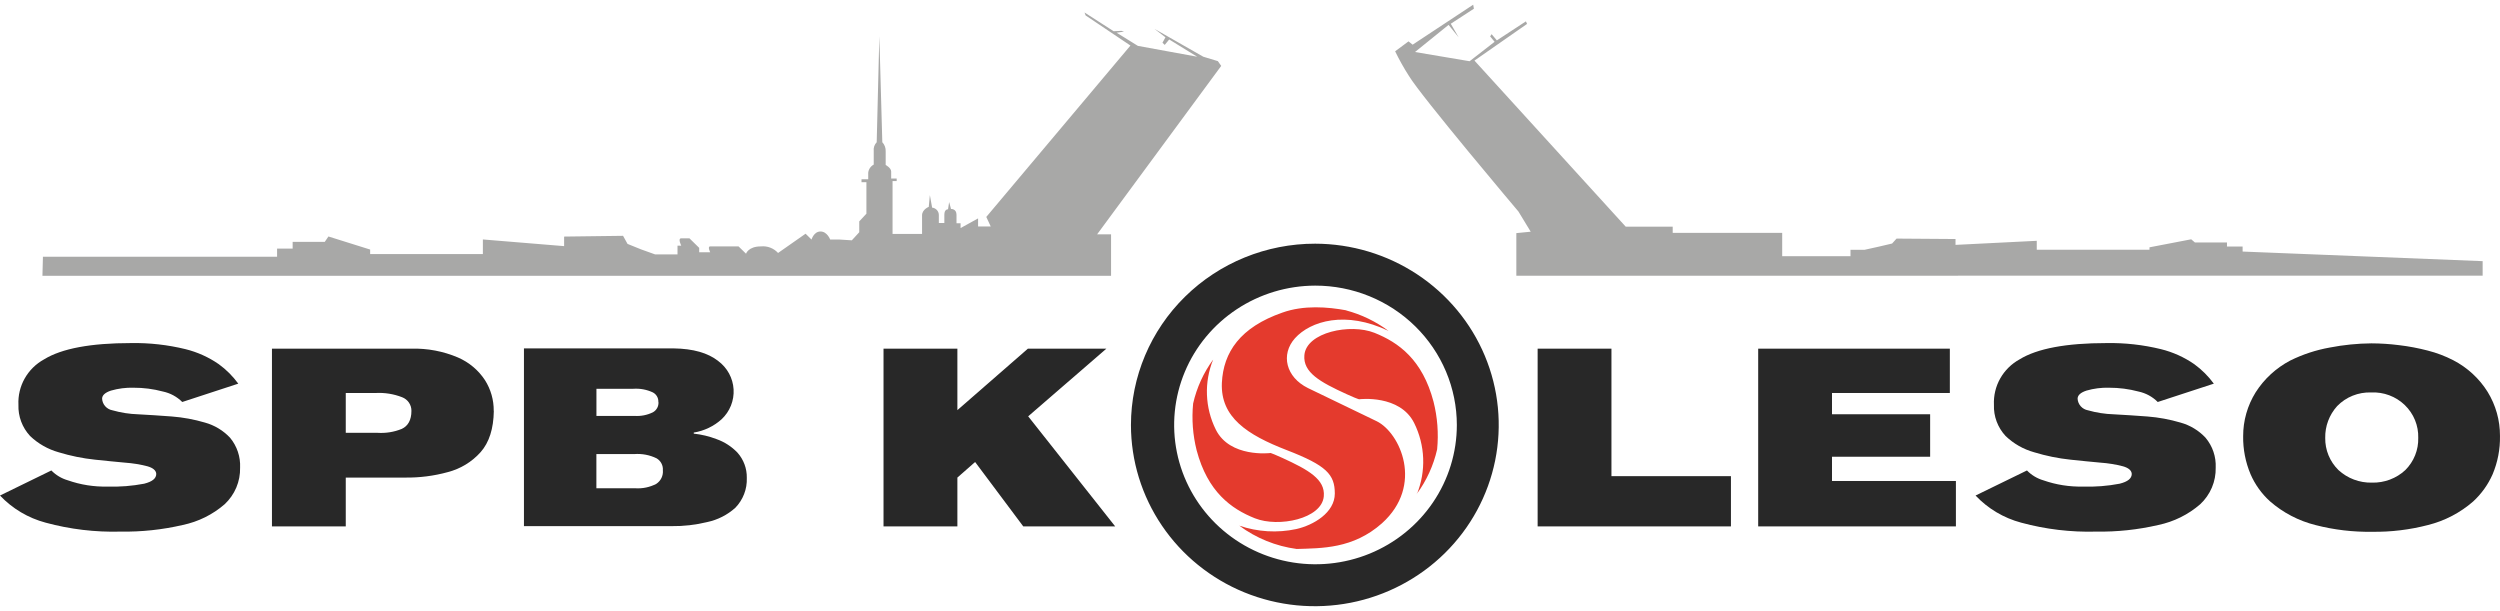 <svg width="266" height="65" viewBox="0 0 266 65" fill="none" xmlns="http://www.w3.org/2000/svg">
<path fill-rule="evenodd" clip-rule="evenodd" d="M5.464 50.057L0 52.724C1.313 54.115 2.995 55.115 4.855 55.611C7.451 56.316 10.139 56.637 12.831 56.563C15.055 56.599 17.273 56.362 19.438 55.859C21.095 55.514 22.635 54.752 23.906 53.648C24.44 53.148 24.861 52.544 25.144 51.874C25.426 51.204 25.563 50.483 25.546 49.757C25.599 48.604 25.22 47.471 24.48 46.577C23.754 45.804 22.826 45.244 21.798 44.96C20.653 44.623 19.475 44.406 18.284 44.314C17.03 44.221 15.842 44.14 14.723 44.083C13.789 44.055 12.862 43.911 11.965 43.656C11.668 43.602 11.398 43.451 11.198 43.228C10.999 43.005 10.881 42.723 10.864 42.426C10.864 42.051 11.197 41.762 11.806 41.56C12.588 41.334 13.4 41.23 14.213 41.254C15.268 41.25 16.318 41.386 17.335 41.658C18.116 41.822 18.832 42.21 19.391 42.772L25.352 40.821C24.776 40.028 24.076 39.328 23.279 38.749C22.208 38.006 21.007 37.464 19.736 37.15C17.844 36.688 15.899 36.47 13.95 36.503C9.655 36.503 6.569 37.081 4.691 38.235C3.825 38.71 3.11 39.414 2.628 40.268C2.146 41.121 1.915 42.091 1.962 43.067C1.917 44.293 2.363 45.487 3.203 46.392C4.057 47.209 5.104 47.804 6.249 48.124C7.506 48.508 8.799 48.771 10.108 48.909C11.28 49.03 12.316 49.139 13.3 49.226C14.107 49.282 14.907 49.412 15.689 49.613C16.275 49.78 16.609 50.052 16.626 50.427C16.626 50.906 16.199 51.252 15.338 51.466C14.056 51.711 12.749 51.814 11.443 51.772C10.008 51.807 8.579 51.582 7.227 51.108C6.556 50.916 5.948 50.553 5.464 50.057Z" fill="#282828"/>
<path fill-rule="evenodd" clip-rule="evenodd" d="M52.532 43.719C52.546 42.563 52.223 41.427 51.6 40.446C50.901 39.381 49.899 38.542 48.719 38.033C47.16 37.371 45.473 37.051 43.776 37.098H28.936V56.009H36.789V50.814H43.109C44.636 50.834 46.158 50.64 47.63 50.237C48.992 49.888 50.216 49.144 51.144 48.101C52.051 47.073 52.514 45.607 52.543 43.714L52.532 43.719ZM43.776 43.719C43.776 44.689 43.413 45.33 42.745 45.636C41.931 45.968 41.049 46.11 40.169 46.052H36.789V41.815H39.964C40.926 41.762 41.889 41.916 42.786 42.265C43.082 42.379 43.336 42.579 43.512 42.839C43.689 43.099 43.781 43.406 43.776 43.719Z" fill="#282828"/>
<path fill-rule="evenodd" clip-rule="evenodd" d="M79.46 50.832C79.477 49.853 79.124 48.903 78.471 48.165C77.848 47.513 77.078 47.016 76.222 46.716C75.449 46.42 74.639 46.226 73.815 46.139V46.024C74.921 45.847 75.951 45.355 76.778 44.609C77.212 44.202 77.552 43.706 77.772 43.157C77.992 42.607 78.088 42.017 78.054 41.426C78.019 40.837 77.855 40.261 77.572 39.74C77.289 39.219 76.894 38.765 76.415 38.41C75.326 37.549 73.75 37.099 71.689 37.07H55.748V55.981H71.449C72.729 55.997 74.006 55.852 75.249 55.548C76.366 55.31 77.398 54.784 78.242 54.025C78.649 53.604 78.966 53.107 79.175 52.564C79.385 52.021 79.481 51.442 79.46 50.861V50.832ZM70.061 42.779C70.077 42.996 70.03 43.213 69.927 43.405C69.823 43.597 69.666 43.757 69.475 43.865C68.866 44.166 68.186 44.3 67.507 44.252H63.461V41.365H67.39C68.103 41.317 68.817 41.45 69.463 41.752C69.647 41.848 69.799 41.993 69.903 42.171C70.006 42.349 70.057 42.552 70.049 42.756L70.061 42.779ZM70.529 50.03C70.556 50.312 70.505 50.597 70.382 50.853C70.258 51.109 70.066 51.327 69.826 51.485C69.139 51.842 68.365 52.003 67.589 51.952H63.455V48.315H67.472C68.295 48.249 69.121 48.405 69.862 48.766C70.08 48.895 70.259 49.082 70.376 49.305C70.494 49.528 70.547 49.779 70.529 50.03Z" fill="#282828"/>
<path fill-rule="evenodd" clip-rule="evenodd" d="M101.866 56.009V50.813L103.752 49.157L108.876 56.009H118.656L109.398 44.296L117.719 37.098H109.368L101.866 43.638V37.098H94.007V56.009H101.866Z" fill="#282828"/>
<path fill-rule="evenodd" clip-rule="evenodd" d="M184.172 56.009V50.663H171.458V37.098H163.604V56.009H184.172Z" fill="#282828"/>
<path fill-rule="evenodd" clip-rule="evenodd" d="M187.071 56.009H208.108V51.177H194.925V48.597H205.367V44.077H194.925V41.814H207.463V37.098H187.071V56.009Z" fill="#282828"/>
<path fill-rule="evenodd" clip-rule="evenodd" d="M215.669 50.057L210.199 52.724C211.512 54.115 213.193 55.115 215.054 55.611C217.65 56.316 220.338 56.637 223.03 56.563C225.255 56.599 227.476 56.362 229.642 55.859C231.298 55.514 232.836 54.752 234.105 53.648C234.64 53.149 235.062 52.545 235.346 51.875C235.629 51.204 235.767 50.483 235.75 49.757C235.804 48.602 235.419 47.468 234.673 46.577C233.95 45.803 233.024 45.243 231.996 44.96C230.852 44.623 229.674 44.406 228.482 44.314C227.223 44.221 226.034 44.141 224.916 44.083C223.982 44.055 223.055 43.911 222.158 43.656C221.861 43.602 221.591 43.451 221.391 43.228C221.192 43.005 221.074 42.723 221.057 42.426C221.057 42.051 221.384 41.762 221.999 41.56C222.78 41.334 223.593 41.23 224.406 41.254C225.462 41.251 226.514 41.387 227.534 41.658C228.313 41.824 229.026 42.211 229.583 42.772L235.551 40.821C234.97 40.029 234.269 39.33 233.472 38.749C232.399 38.005 231.196 37.463 229.923 37.15C228.033 36.687 226.09 36.47 224.143 36.503C219.848 36.503 216.762 37.081 214.884 38.235C214.019 38.711 213.305 39.415 212.823 40.269C212.341 41.122 212.11 42.091 212.155 43.067C212.109 44.293 212.555 45.487 213.396 46.392C214.249 47.211 215.296 47.806 216.442 48.124C217.699 48.508 218.992 48.772 220.301 48.909C221.472 49.03 222.509 49.14 223.493 49.226C224.3 49.282 225.1 49.412 225.882 49.613C226.468 49.78 226.802 50.052 226.819 50.427C226.819 50.906 226.392 51.252 225.531 51.466C224.248 51.712 222.942 51.814 221.636 51.772C220.201 51.806 218.772 51.581 217.42 51.108C216.753 50.914 216.15 50.552 215.669 50.057Z" fill="#282828"/>
<path fill-rule="evenodd" clip-rule="evenodd" d="M265.998 46.37C266.003 44.724 265.55 43.108 264.686 41.7C263.795 40.273 262.531 39.108 261.026 38.328C260.165 37.885 259.255 37.541 258.314 37.301C257.308 37.039 256.285 36.846 255.252 36.724C254.28 36.6 253.302 36.537 252.323 36.533C250.835 36.545 249.351 36.694 247.89 36.978C246.426 37.239 245.008 37.705 243.679 38.363C242.172 39.156 240.901 40.324 239.996 41.752C239.125 43.154 238.667 44.767 238.672 46.41C238.651 47.796 238.918 49.171 239.457 50.451C239.93 51.547 240.635 52.531 241.524 53.337C242.915 54.553 244.582 55.422 246.385 55.871C248.351 56.377 250.379 56.616 252.411 56.582C254.407 56.608 256.396 56.367 258.326 55.866C260.114 55.421 261.767 54.56 263.146 53.355C264.028 52.542 264.732 51.56 265.213 50.468C265.757 49.176 266.024 47.786 265.998 46.387V46.37ZM257.301 46.595C257.317 47.226 257.204 47.854 256.969 48.441C256.734 49.028 256.38 49.563 255.931 50.012C254.972 50.905 253.694 51.386 252.376 51.352C251.055 51.383 249.774 50.902 248.809 50.012C248.355 49.565 247.996 49.032 247.754 48.444C247.513 47.857 247.394 47.228 247.404 46.595C247.379 45.351 247.831 44.143 248.669 43.212C249.134 42.731 249.698 42.352 250.323 42.101C250.948 41.85 251.62 41.733 252.294 41.757C252.952 41.726 253.609 41.829 254.224 42.06C254.839 42.291 255.399 42.644 255.869 43.098C256.339 43.553 256.709 44.097 256.956 44.699C257.202 45.301 257.32 45.946 257.301 46.595Z" fill="#282828"/>
<path d="M161.338 29.34V24.803L162.867 24.653L161.561 22.505C161.561 22.505 151.218 10.261 149.907 8.074C149.367 7.231 148.878 6.358 148.442 5.459L149.866 4.402L150.305 4.754L156.747 0.5L156.823 0.927L154.363 2.526L155.201 3.975L154.129 2.647L150.557 5.534L156.366 6.515L159.025 4.448L158.551 3.871L158.709 3.635L159.265 4.298L162.357 2.272L162.48 2.544L156.882 6.446L172.975 24.116H177.976V24.78H184.132H189.625V27.262H196.893V26.581H198.38L199.891 26.246L201.32 25.911L201.794 25.386L208.067 25.432V26.055L216.711 25.622V26.575H228.705V26.315L233.144 25.461L233.536 25.796H236.951V26.229H238.614V26.765L264.154 27.787V29.328L161.338 29.34ZM29.481 26.454H31.138V25.738H34.553L34.945 25.161L39.384 26.552V27.031H51.378V25.478L60.022 26.188V25.172L66.294 25.091L66.769 25.951L68.198 26.529L69.709 27.071H72.087V26.136H72.485C72.485 26.136 72.087 25.357 72.485 25.357H73.357L74.394 26.373V26.84H75.565C75.565 26.84 75.249 26.217 75.565 26.217H78.581L79.378 26.996C79.378 26.996 79.612 26.217 80.959 26.217C81.298 26.182 81.64 26.228 81.958 26.349C82.276 26.471 82.56 26.665 82.786 26.916L85.714 24.866L86.347 25.49C86.347 25.49 86.587 24.63 87.302 24.63C88.016 24.63 88.332 25.49 88.332 25.49H89.363L90.634 25.57L91.424 24.71V23.556L92.186 22.736V19.388H91.665V19.071H92.379V18.372C92.399 18.193 92.462 18.021 92.564 17.871C92.666 17.721 92.804 17.598 92.965 17.512V16.069C92.944 15.9 92.962 15.728 93.016 15.566C93.071 15.405 93.161 15.257 93.281 15.134L93.562 3.854L93.878 15.134C94.001 15.264 94.096 15.418 94.157 15.586C94.219 15.753 94.245 15.931 94.236 16.109V17.552C94.236 17.552 94.821 17.864 94.821 18.257V18.995H95.407V19.267H94.968V24.889H98.107V22.909C98.107 22.286 98.821 22.009 98.821 22.009L98.938 20.762L99.178 22.09C99.38 22.113 99.566 22.21 99.698 22.362C99.831 22.514 99.9 22.709 99.893 22.909V23.729H100.478V22.852C100.478 22.228 100.871 22.274 100.871 22.274L100.988 21.495L101.187 22.234C101.187 22.234 101.773 22.194 101.773 22.857V23.758H102.206V24.266L104.068 23.238V24.099H105.415L104.941 23.082L120.279 4.847L115.512 1.643L115.395 1.331L118.493 3.323L119.324 3.282L119.6 3.363L118.809 3.479L121.07 4.881L127.383 6.036L124.402 4.2L123.928 4.778L123.687 4.547L124.004 3.969L122.832 3.069L128.033 6.036L129.579 6.504L129.936 7.012L116.736 24.93H118.217V29.346H4.515L4.568 27.314H29.481V26.454Z" fill="#A8A8A7"/>
<path d="M150.756 52.58C151.246 51.369 151.474 50.07 151.425 48.767C151.375 47.463 151.05 46.184 150.469 45.013C148.952 41.959 144.653 42.478 144.653 42.478C144.653 42.478 144.765 42.611 143.277 41.936C140.443 40.643 138.633 39.627 138.785 37.791C138.99 35.343 143.687 34.391 146.246 35.413C148.806 36.434 151.353 38.264 152.53 42.75C152.946 44.404 153.075 46.116 152.911 47.812C152.524 49.523 151.787 51.138 150.744 52.557L150.756 52.58ZM143.265 33.023C141.28 32.653 138.715 32.446 136.449 33.259C131.957 34.824 130.165 37.474 130.007 40.735C129.848 44.401 132.7 46.265 136.911 47.893C141.122 49.521 142.024 50.473 142.024 52.511C142.024 54.549 139.746 55.882 137.924 56.292C135.907 56.724 133.807 56.598 131.857 55.929C133.646 57.258 135.751 58.113 137.971 58.411C140.595 58.324 143.962 58.411 147.037 55.68C151.529 51.639 148.975 46.046 146.486 44.822C144.325 43.76 140.935 42.161 139.166 41.289C136.823 40.135 136.238 37.727 137.784 35.99C139.441 34.154 143.178 33.017 147.74 35.211C146.386 34.2 144.847 33.457 143.207 33.023H143.265ZM129.081 38.258C128.056 39.658 127.33 41.249 126.949 42.934C126.786 44.604 126.913 46.289 127.324 47.916C128.496 52.332 130.996 54.139 133.515 55.144C136.033 56.148 140.654 55.207 140.853 52.8C141.011 51.005 139.225 49.994 136.437 48.719C134.967 48.055 135.137 48.205 135.137 48.205C135.137 48.205 130.856 48.719 129.362 45.711C128.789 44.557 128.468 43.298 128.42 42.014C128.371 40.73 128.597 39.451 129.081 38.258Z" fill="#E43A2D"/>
<path d="M139.934 25.928C143.802 25.935 147.582 27.072 150.795 29.195C154.008 31.318 156.51 34.333 157.986 37.858C159.461 41.382 159.844 45.259 159.085 48.998C158.326 52.737 156.46 56.17 153.722 58.864C150.984 61.558 147.498 63.391 143.703 64.132C139.909 64.874 135.976 64.49 132.403 63.029C128.83 61.568 125.776 59.096 123.628 55.925C121.479 52.755 120.333 49.027 120.333 45.214C120.339 40.095 122.407 35.188 126.083 31.571C129.758 27.954 134.74 25.925 139.934 25.928ZM139.934 30.39C136.961 30.397 134.057 31.272 131.588 32.905C129.12 34.538 127.197 36.856 126.065 39.565C124.932 42.275 124.639 45.254 125.223 48.127C125.807 51.001 127.242 53.639 129.347 55.709C131.452 57.778 134.132 59.187 137.048 59.756C139.964 60.325 142.986 60.029 145.732 58.907C148.478 57.783 150.825 55.883 152.476 53.446C154.127 51.009 155.008 48.145 155.008 45.214C155.006 43.265 154.614 41.336 153.856 39.536C153.097 37.736 151.986 36.101 150.586 34.725C149.186 33.348 147.525 32.257 145.697 31.513C143.87 30.769 141.911 30.388 139.934 30.39Z" fill="#282828"/>
</svg>
